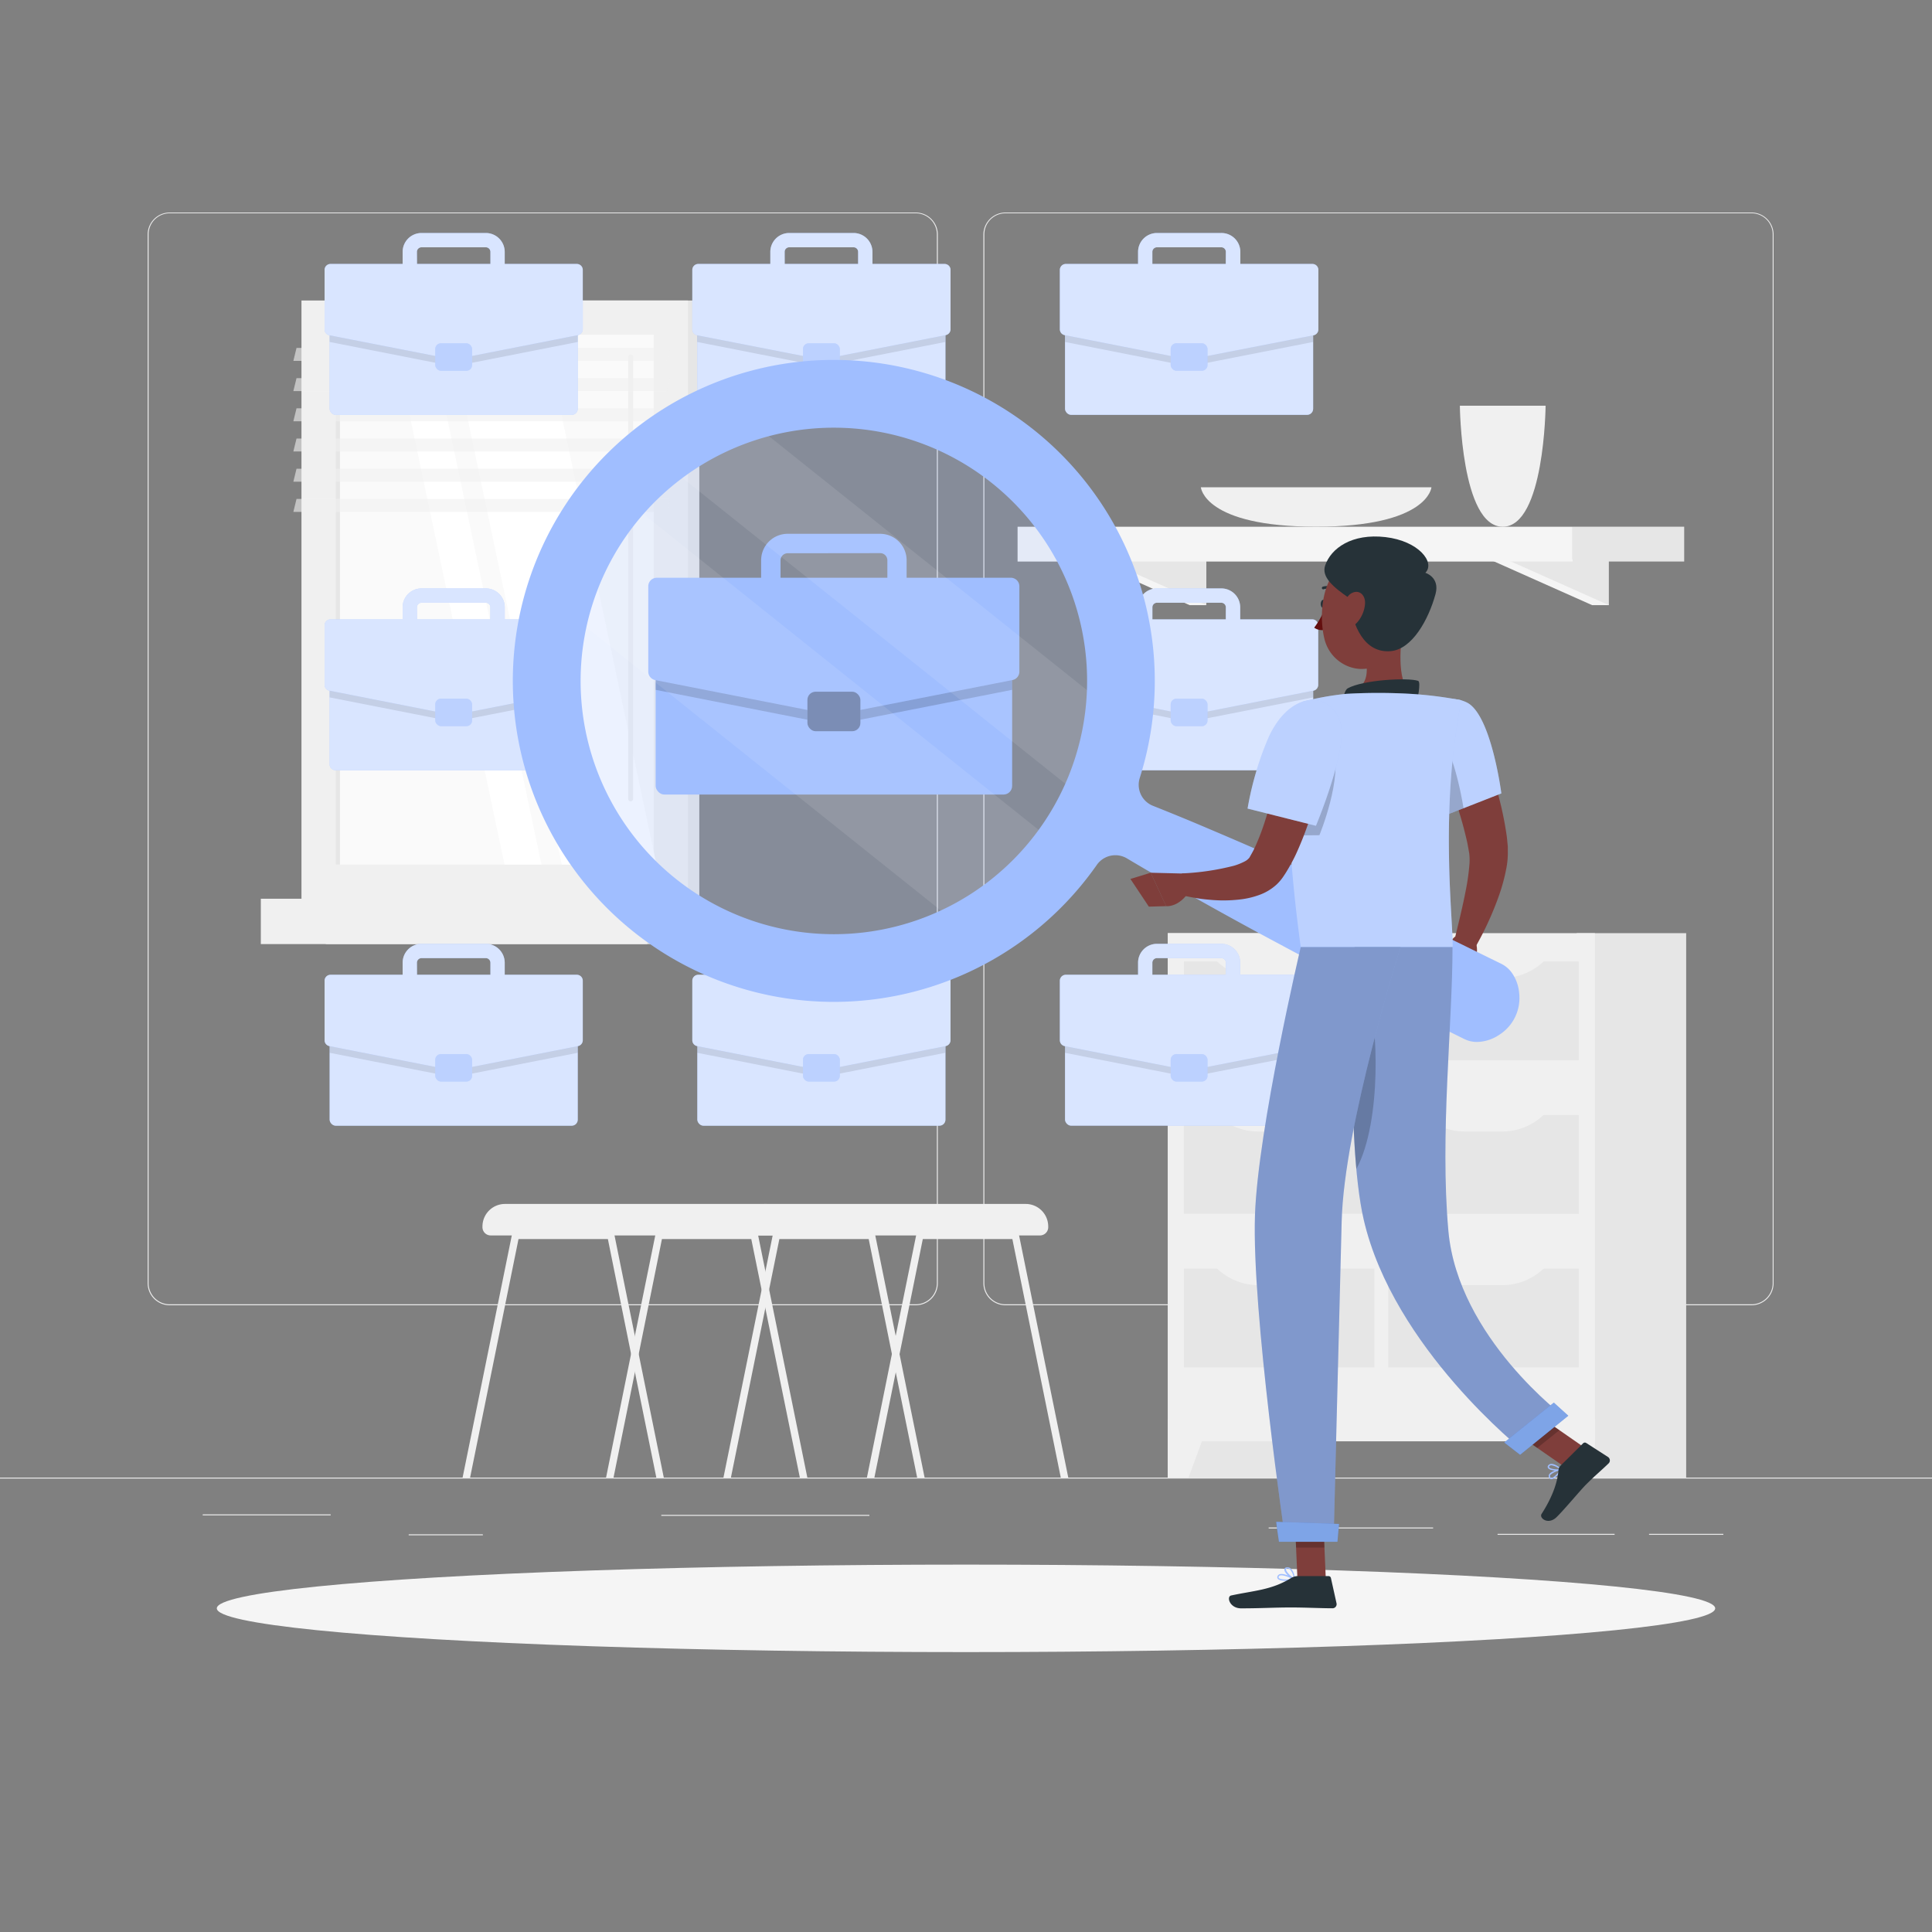 <svg xmlns="http://www.w3.org/2000/svg" viewBox="0 0 500 500"><rect x="0" y="0" width="500" height="500" fill="#808080" stroke="none"/><g id="freepik--background-complete--inject-62"><rect y="382.4" width="500" height="0.25" style="fill:#ebebeb"></rect><rect x="52.46" y="391.92" width="33.12" height="0.25" style="fill:#ebebeb"></rect><rect x="171.14" y="392.05" width="53.86" height="0.25" style="fill:#ebebeb"></rect><rect x="105.77" y="397.08" width="19.19" height="0.25" style="fill:#ebebeb"></rect><rect x="426.77" y="396.96" width="19.23" height="0.25" style="fill:#ebebeb"></rect><rect x="387.57" y="396.96" width="30.29" height="0.25" style="fill:#ebebeb"></rect><rect x="328.33" y="395.31" width="42.56" height="0.25" style="fill:#ebebeb"></rect><path d="M237,337.8H43.91a5.71,5.71,0,0,1-5.7-5.71V60.66A5.71,5.71,0,0,1,43.91,55H237a5.71,5.71,0,0,1,5.71,5.71V332.09A5.71,5.71,0,0,1,237,337.8ZM43.91,55.2a5.46,5.46,0,0,0-5.45,5.46V332.09a5.46,5.46,0,0,0,5.45,5.46H237a5.47,5.47,0,0,0,5.46-5.46V60.66A5.47,5.47,0,0,0,237,55.2Z" style="fill:#ebebeb"></path><path d="M453.31,337.8H260.21a5.72,5.72,0,0,1-5.71-5.71V60.66A5.72,5.72,0,0,1,260.21,55h193.1A5.71,5.71,0,0,1,459,60.66V332.09A5.71,5.71,0,0,1,453.31,337.8ZM260.21,55.2a5.47,5.47,0,0,0-5.46,5.46V332.09a5.47,5.47,0,0,0,5.46,5.46h193.1a5.47,5.47,0,0,0,5.46-5.46V60.66a5.47,5.47,0,0,0-5.46-5.46Z" style="fill:#ebebeb"></path><rect x="302.21" y="241.5" width="28.32" height="140.9" transform="translate(632.75 623.9) rotate(180)" style="fill:#e6e6e6"></rect><polygon points="307.59 382.4 302.21 382.4 302.21 367.1 313.23 367.1 307.59 382.4" style="fill:#f0f0f0"></polygon><rect x="408.06" y="241.5" width="28.32" height="140.9" transform="translate(844.44 623.9) rotate(180)" style="fill:#e6e6e6"></rect><rect x="302.21" y="241.5" width="110.54" height="131.51" transform="translate(714.97 614.51) rotate(180)" style="fill:#f0f0f0"></rect><rect x="318.25" y="316.45" width="25.57" height="49.29" transform="translate(-10.06 672.13) rotate(-90)" style="fill:#e6e6e6"></rect><rect x="371.15" y="316.45" width="25.57" height="49.29" transform="translate(42.84 725.03) rotate(-90)" style="fill:#e6e6e6"></rect><path d="M379.06,332.59h9.75a15.4,15.4,0,0,0,11.2-4.82H367.86A15.4,15.4,0,0,0,379.06,332.59Z" style="fill:#f0f0f0"></path><path d="M325.66,332.59h9.75a15.4,15.4,0,0,0,11.2-4.82H314.46A15.4,15.4,0,0,0,325.66,332.59Z" style="fill:#f0f0f0"></path><rect x="318.25" y="276.7" width="25.57" height="49.29" transform="translate(29.68 632.38) rotate(-90)" style="fill:#e6e6e6"></rect><rect x="371.15" y="276.7" width="25.57" height="49.29" transform="translate(82.59 685.29) rotate(-90)" style="fill:#e6e6e6"></rect><path d="M379.06,292.84h9.75A15.43,15.43,0,0,0,400,288H367.86A15.43,15.43,0,0,0,379.06,292.84Z" style="fill:#f0f0f0"></path><path d="M325.66,292.84h9.75a15.43,15.43,0,0,0,11.2-4.81H314.46A15.43,15.43,0,0,0,325.66,292.84Z" style="fill:#f0f0f0"></path><rect x="318.25" y="236.96" width="25.57" height="49.29" transform="translate(69.43 592.64) rotate(-90)" style="fill:#e6e6e6"></rect><rect x="371.15" y="236.96" width="25.57" height="49.29" transform="translate(122.33 645.54) rotate(-90)" style="fill:#e6e6e6"></rect><path d="M379.06,253.1h9.75a15.4,15.4,0,0,0,11.2-4.82H367.86A15.4,15.4,0,0,0,379.06,253.1Z" style="fill:#f0f0f0"></path><path d="M325.66,253.1h9.75a15.4,15.4,0,0,0,11.2-4.82H314.46A15.4,15.4,0,0,0,325.66,253.1Z" style="fill:#f0f0f0"></path><polygon points="407.38 382.4 412.76 382.4 412.76 367.1 401.74 367.1 407.38 382.4" style="fill:#f0f0f0"></polygon><polygon points="412.04 144.77 416.37 156.61 412.04 156.61 385.47 144.77 412.04 144.77" style="fill:#f5f5f5"></polygon><polygon points="416.37 144.77 416.37 156.61 389.81 144.77 416.37 144.77" style="fill:#e6e6e6"></polygon><polygon points="307.87 144.77 312.2 156.61 307.87 156.61 281.31 144.77 307.87 144.77" style="fill:#f5f5f5"></polygon><polygon points="312.2 144.77 312.2 156.61 285.64 144.77 312.2 144.77" style="fill:#e6e6e6"></polygon><rect x="406.98" y="136.31" width="28.89" height="9.01" style="fill:#e6e6e6"></rect><rect x="263.35" y="136.31" width="143.63" height="9.01" transform="translate(670.33 281.64) rotate(180)" style="fill:#f5f5f5"></rect><path d="M377.81,105s.29,31.32,11.1,31.32S400,105,400,105Z" style="fill:#f0f0f0"></path><path d="M310.78,126.1s.76,10.21,29.84,10.21,29.84-10.21,29.84-10.21Z" style="fill:#f0f0f0"></path><path d="M224.36,382.4h1.93l5.53-27.25,1-4.78,6-29.7H262l12.53,61.73h1.94l-12.77-62.86a.94.94,0,0,0-.93-.76H238.05a.93.93,0,0,0-.92.76l-5.3,26.08-1,4.77Z" style="fill:#f0f0f0"></path><path d="M187.23,382.4h1.93l12.54-61.73h23.12l6,29.72,1,4.76,5.54,27.25h1.93l-6.5-32-1-4.75-5.3-26.08a1,1,0,0,0-.93-.76H200.93a.94.94,0,0,0-.93.76Z" style="fill:#f0f0f0"></path><path d="M265.46,311.58H198.19a5.83,5.83,0,0,0-5.82,5.82v.2a2.13,2.13,0,0,0,2.13,2.13h74.65a2.13,2.13,0,0,0,2.13-2.13v-.2A5.83,5.83,0,0,0,265.46,311.58Z" style="fill:#f0f0f0"></path><path d="M156.85,382.4h1.93l5.53-27.25,1-4.78,6-29.7h23.12L207,382.4h1.94l-12.77-62.86a.94.94,0,0,0-.93-.76H170.54a.93.93,0,0,0-.92.76l-5.3,26.08-1,4.77Z" style="fill:#f0f0f0"></path><path d="M119.72,382.4h1.94l12.53-61.73h23.13l6,29.72,1,4.76,5.54,27.25h1.93l-6.5-32-1-4.75L159,319.54a1,1,0,0,0-.93-.76H133.42a.94.94,0,0,0-.93.76Z" style="fill:#f0f0f0"></path><path d="M198,311.58H130.68a5.83,5.83,0,0,0-5.82,5.82v.2a2.13,2.13,0,0,0,2.13,2.13h74.66a2.12,2.12,0,0,0,2.12-2.13v-.2A5.83,5.83,0,0,0,198,311.58Z" style="fill:#f0f0f0"></path><rect x="84.33" y="77.76" width="96.65" height="154.83" transform="translate(265.31 310.36) rotate(180)" style="fill:#e6e6e6"></rect><rect x="78.02" y="77.76" width="100.01" height="154.83" transform="translate(256.05 310.36) rotate(180)" style="fill:#f0f0f0"></rect><rect x="84.33" y="232.6" width="96.65" height="11.74" transform="translate(265.31 476.93) rotate(180)" style="fill:#e6e6e6"></rect><rect x="67.49" y="232.6" width="100.01" height="11.74" transform="translate(235 476.93) rotate(180)" style="fill:#f0f0f0"></rect><rect x="59.45" y="114.02" width="137.15" height="82.33" transform="translate(283.2 27.16) rotate(90)" style="fill:#fafafa"></rect><polygon points="169.89 223.75 140.93 86.61 116.43 86.61 145.39 223.75 169.89 223.75" style="fill:#fff"></polygon><path d="M163.22,207.37a.63.63,0,0,0,.63-.63V92.36a.63.63,0,1,0-1.26,0V206.74A.63.63,0,0,0,163.22,207.37Z" style="fill:#f0f0f0"></path><polygon points="140.13 223.75 111.17 86.61 101.62 86.61 130.57 223.75 140.13 223.75" style="fill:#fff"></polygon><rect x="18.85" y="154.62" width="137.15" height="1.12" transform="translate(242.6 67.76) rotate(90)" style="fill:#e6e6e6"></rect><polygon points="75.92 93.4 172.57 93.4 173.39 90.04 76.74 90.04 75.92 93.4" style="fill:#f0f0f0;opacity:0.6"></polygon><polygon points="75.92 101.21 172.57 101.21 173.39 97.86 76.74 97.86 75.92 101.21" style="fill:#f0f0f0;opacity:0.6"></polygon><polygon points="75.92 109.03 172.57 109.03 173.39 105.67 76.74 105.67 75.92 109.03" style="fill:#f0f0f0;opacity:0.6"></polygon><polygon points="75.92 116.84 172.57 116.84 173.39 113.49 76.74 113.49 75.92 116.84" style="fill:#f0f0f0;opacity:0.6"></polygon><polygon points="75.92 124.66 172.57 124.66 173.39 121.31 76.74 121.31 75.92 124.66" style="fill:#f0f0f0;opacity:0.6"></polygon><polygon points="75.92 132.48 172.57 132.48 173.39 129.12 76.74 129.12 75.92 132.48" style="fill:#f0f0f0;opacity:0.6"></polygon></g><g id="freepik--Shadow--inject-62"><ellipse id="freepik--path--inject-62" cx="250" cy="416.24" rx="193.89" ry="11.32" style="fill:#f5f5f5"></ellipse></g><g id="freepik--Briefcases--inject-62"><rect x="180.47" y="262.73" width="64.21" height="28.6" rx="1.56" style="fill:#A0BEFF"></rect><rect x="180.47" y="262.73" width="64.21" height="28.6" rx="1.56" style="fill:#fff;opacity:0.6"></rect><path d="M243.11,262.73H182a1.56,1.56,0,0,0-1.56,1.56v8.17l31.8,6.26a1.47,1.47,0,0,0,.59,0l31.81-6.26v-8.17A1.56,1.56,0,0,0,243.11,262.73Z" style="opacity:0.1"></path><path d="M244.45,252.27H225.79v-3.13a4.89,4.89,0,0,0-4.88-4.88H204.24a4.89,4.89,0,0,0-4.88,4.88v3.13H180.71a1.54,1.54,0,0,0-1.54,1.54v15.41a1.55,1.55,0,0,0,1.24,1.51L212.28,277a1.94,1.94,0,0,0,.59,0l31.87-6.27a1.56,1.56,0,0,0,1.25-1.51V253.81A1.54,1.54,0,0,0,244.45,252.27Zm-41.38-3.13a1.19,1.19,0,0,1,1.17-1.18h16.67a1.19,1.19,0,0,1,1.17,1.18v3.13h-19Z" style="fill:#A0BEFF"></path><path d="M244.45,252.27H225.79v-3.13a4.89,4.89,0,0,0-4.88-4.88H204.24a4.89,4.89,0,0,0-4.88,4.88v3.13H180.71a1.54,1.54,0,0,0-1.54,1.54v15.41a1.55,1.55,0,0,0,1.24,1.51L212.28,277a1.94,1.94,0,0,0,.59,0l31.87-6.27a1.56,1.56,0,0,0,1.25-1.51V253.81A1.54,1.54,0,0,0,244.45,252.27Zm-41.38-3.13a1.19,1.19,0,0,1,1.17-1.18h16.67a1.19,1.19,0,0,1,1.17,1.18v3.13h-19Z" style="fill:#fff;opacity:0.6"></path><rect x="207.81" y="272.79" width="9.54" height="7.12" rx="1.48" style="fill:#A0BEFF"></rect><rect x="207.81" y="272.79" width="9.54" height="7.12" rx="1.48" style="fill:#fff;opacity:0.3"></rect><rect x="180.47" y="78.77" width="64.21" height="28.6" rx="1.56" style="fill:#A0BEFF"></rect><rect x="180.47" y="78.77" width="64.21" height="28.6" rx="1.56" style="fill:#fff;opacity:0.6"></rect><path d="M243.11,78.77H182a1.56,1.56,0,0,0-1.56,1.56V88.5l31.8,6.26a1.47,1.47,0,0,0,.59,0l31.81-6.26V80.33A1.56,1.56,0,0,0,243.11,78.77Z" style="opacity:0.1"></path><path d="M244.45,68.31H225.79V65.18a4.89,4.89,0,0,0-4.88-4.88H204.24a4.89,4.89,0,0,0-4.88,4.88v3.13H180.71a1.54,1.54,0,0,0-1.54,1.54V85.26a1.54,1.54,0,0,0,1.24,1.51L212.28,93a1.47,1.47,0,0,0,.59,0l31.87-6.27A1.55,1.55,0,0,0,246,85.26V69.85A1.54,1.54,0,0,0,244.45,68.31Zm-41.38-3.13A1.18,1.18,0,0,1,204.24,64h16.67a1.18,1.18,0,0,1,1.17,1.17v3.13h-19Z" style="fill:#A0BEFF"></path><path d="M244.45,68.31H225.79V65.18a4.89,4.89,0,0,0-4.88-4.88H204.24a4.89,4.89,0,0,0-4.88,4.88v3.13H180.71a1.54,1.54,0,0,0-1.54,1.54V85.26a1.54,1.54,0,0,0,1.24,1.51L212.28,93a1.47,1.47,0,0,0,.59,0l31.87-6.27A1.55,1.55,0,0,0,246,85.26V69.85A1.54,1.54,0,0,0,244.45,68.31Zm-41.38-3.13A1.18,1.18,0,0,1,204.24,64h16.67a1.18,1.18,0,0,1,1.17,1.17v3.13h-19Z" style="fill:#fff;opacity:0.6"></path><rect x="207.81" y="88.84" width="9.54" height="7.12" rx="1.48" style="fill:#A0BEFF"></rect><rect x="207.81" y="88.84" width="9.54" height="7.12" rx="1.48" style="fill:#fff;opacity:0.3"></rect><rect x="85.31" y="262.73" width="64.21" height="28.6" rx="1.56" style="fill:#A0BEFF"></rect><rect x="85.31" y="262.73" width="64.21" height="28.6" rx="1.56" style="fill:#fff;opacity:0.6"></rect><path d="M148,262.73H86.87a1.56,1.56,0,0,0-1.56,1.56v8.17l31.8,6.26a1.52,1.52,0,0,0,.6,0l31.81-6.26v-8.17A1.56,1.56,0,0,0,148,262.73Z" style="opacity:0.1"></path><path d="M149.28,252.27H130.62v-3.13a4.89,4.89,0,0,0-4.88-4.88H109.08a4.89,4.89,0,0,0-4.88,4.88v3.13H85.54A1.54,1.54,0,0,0,84,253.81v15.41a1.55,1.55,0,0,0,1.24,1.51L117.11,277a2,2,0,0,0,.6,0l31.87-6.27a1.55,1.55,0,0,0,1.24-1.51V253.81A1.54,1.54,0,0,0,149.28,252.27Zm-41.38-3.13a1.2,1.2,0,0,1,1.18-1.18h16.66a1.2,1.2,0,0,1,1.18,1.18v3.13h-19Z" style="fill:#A0BEFF"></path><path d="M149.28,252.27H130.62v-3.13a4.89,4.89,0,0,0-4.88-4.88H109.08a4.89,4.89,0,0,0-4.88,4.88v3.13H85.54A1.54,1.54,0,0,0,84,253.81v15.41a1.55,1.55,0,0,0,1.24,1.51L117.11,277a2,2,0,0,0,.6,0l31.87-6.27a1.55,1.55,0,0,0,1.24-1.51V253.81A1.54,1.54,0,0,0,149.28,252.27Zm-41.38-3.13a1.2,1.2,0,0,1,1.18-1.18h16.66a1.2,1.2,0,0,1,1.18,1.18v3.13h-19Z" style="fill:#fff;opacity:0.6"></path><rect x="112.64" y="272.79" width="9.54" height="7.12" rx="1.48" style="fill:#A0BEFF"></rect><rect x="112.64" y="272.79" width="9.54" height="7.12" rx="1.48" style="fill:#fff;opacity:0.3"></rect><rect x="85.31" y="78.77" width="64.21" height="28.6" rx="1.56" style="fill:#A0BEFF"></rect><rect x="85.31" y="78.77" width="64.21" height="28.6" rx="1.56" style="fill:#fff;opacity:0.6"></rect><path d="M148,78.77H86.87a1.56,1.56,0,0,0-1.56,1.56V88.5l31.8,6.26a1.51,1.51,0,0,0,.6,0l31.81-6.26V80.33A1.56,1.56,0,0,0,148,78.77Z" style="opacity:0.1"></path><path d="M149.28,68.31H130.62V65.18a4.89,4.89,0,0,0-4.88-4.88H109.08a4.89,4.89,0,0,0-4.88,4.88v3.13H85.54A1.54,1.54,0,0,0,84,69.85V85.26a1.54,1.54,0,0,0,1.24,1.51L117.11,93a1.51,1.51,0,0,0,.6,0l31.87-6.27a1.54,1.54,0,0,0,1.24-1.51V69.85A1.54,1.54,0,0,0,149.28,68.31ZM107.9,65.18A1.19,1.19,0,0,1,109.08,64h16.66a1.19,1.19,0,0,1,1.18,1.17v3.13h-19Z" style="fill:#A0BEFF"></path><path d="M149.28,68.31H130.62V65.18a4.89,4.89,0,0,0-4.88-4.88H109.08a4.89,4.89,0,0,0-4.88,4.88v3.13H85.54A1.54,1.54,0,0,0,84,69.85V85.26a1.54,1.54,0,0,0,1.24,1.51L117.11,93a1.51,1.51,0,0,0,.6,0l31.87-6.27a1.54,1.54,0,0,0,1.24-1.51V69.85A1.54,1.54,0,0,0,149.28,68.31ZM107.9,65.18A1.19,1.19,0,0,1,109.08,64h16.66a1.19,1.19,0,0,1,1.18,1.17v3.13h-19Z" style="fill:#fff;opacity:0.6"></path><rect x="112.64" y="88.84" width="9.54" height="7.12" rx="1.48" style="fill:#A0BEFF"></rect><rect x="112.64" y="88.84" width="9.54" height="7.12" rx="1.48" style="fill:#fff;opacity:0.3"></rect><path d="M140,199.35H86.87a1.57,1.57,0,0,1-1.57-1.57V172.31a1.55,1.55,0,0,1,.13-.61,2.15,2.15,0,0,1,.14-.26,1.1,1.1,0,0,1,.2-.23,1.56,1.56,0,0,1,1.1-.46h50.29a65.58,65.58,0,0,0-.41,10.52c0,.57,0,1.14.09,1.7.07,1.05.15,2.11.27,3.16A67,67,0,0,0,140,199.35Z" style="fill:#A0BEFF"></path><path d="M140,199.35H86.87a1.57,1.57,0,0,1-1.57-1.57V172.31a1.55,1.55,0,0,1,.13-.61,2.15,2.15,0,0,1,.14-.26,1.1,1.1,0,0,1,.2-.23,1.56,1.56,0,0,1,1.1-.46h50.29a65.58,65.58,0,0,0-.41,10.52c0,.57,0,1.14.09,1.7.07,1.05.15,2.11.27,3.16A67,67,0,0,0,140,199.35Z" style="fill:#fff;opacity:0.6"></path><path d="M137.16,170.75a65.58,65.58,0,0,0-.41,10.52c0,.57,0,1.14.09,1.7l-14.66,2.88-4.48.88a1.18,1.18,0,0,1-.59,0l-4.47-.87-27.33-5.38V172.3a1.69,1.69,0,0,1,.12-.6,2.15,2.15,0,0,1,.14-.26,1.1,1.1,0,0,1,.2-.23,1.56,1.56,0,0,1,1.1-.46Z" style="opacity:0.1"></path><path d="M139.25,160.29h-8.62v-3.13a4.9,4.9,0,0,0-4.89-4.88H109.08a4.88,4.88,0,0,0-4.88,4.88v3.13H85.54A1.54,1.54,0,0,0,84,161.83v15.4a1.55,1.55,0,0,0,1.25,1.52h.06l27.33,5.39,4.47.87a1.47,1.47,0,0,0,.59,0l4.48-.88,14.57-2.87a65.58,65.58,0,0,1,.41-10.52A66.34,66.34,0,0,1,139.25,160.29Zm-31.35-3.13a1.19,1.19,0,0,1,1.18-1.17h16.66a1.18,1.18,0,0,1,1.17,1.17v3.13h-19Z" style="fill:#A0BEFF"></path><path d="M139.25,160.29h-8.62v-3.13a4.9,4.9,0,0,0-4.89-4.88H109.08a4.88,4.88,0,0,0-4.88,4.88v3.13H85.54A1.54,1.54,0,0,0,84,161.83v15.4a1.55,1.55,0,0,0,1.25,1.52h.06l27.33,5.39,4.47.87a1.47,1.47,0,0,0,.59,0l4.48-.88,14.57-2.87a65.58,65.58,0,0,1,.41-10.52A66.34,66.34,0,0,1,139.25,160.29Zm-31.35-3.13a1.19,1.19,0,0,1,1.18-1.17h16.66a1.18,1.18,0,0,1,1.17,1.17v3.13h-19Z" style="fill:#fff;opacity:0.6"></path><rect x="112.64" y="180.81" width="9.54" height="7.12" rx="1.48" style="fill:#A0BEFF"></rect><rect x="112.64" y="180.81" width="9.54" height="7.12" rx="1.48" style="fill:#fff;opacity:0.3"></rect><rect x="275.64" y="262.73" width="64.21" height="28.6" rx="1.56" transform="translate(615.48 554.05) rotate(180)" style="fill:#A0BEFF"></rect><rect x="275.64" y="262.73" width="64.21" height="28.6" rx="1.56" transform="translate(615.48 554.05) rotate(180)" style="fill:#fff;opacity:0.6"></rect><path d="M277.2,262.73h61.08a1.56,1.56,0,0,1,1.56,1.56v8.17L308,278.72a1.47,1.47,0,0,1-.59,0l-31.81-6.26v-8.17A1.56,1.56,0,0,1,277.2,262.73Z" style="opacity:0.1"></path><path d="M275.87,252.27h18.66v-3.13a4.89,4.89,0,0,1,4.88-4.88h16.67a4.89,4.89,0,0,1,4.88,4.88v3.13h18.65a1.54,1.54,0,0,1,1.54,1.54v15.41a1.55,1.55,0,0,1-1.24,1.51L308,277a2,2,0,0,1-.6,0l-31.87-6.27a1.55,1.55,0,0,1-1.24-1.51V253.81A1.54,1.54,0,0,1,275.87,252.27Zm41.38-3.13a1.19,1.19,0,0,0-1.17-1.18H299.41a1.2,1.2,0,0,0-1.18,1.18v3.13h19Z" style="fill:#A0BEFF"></path><path d="M275.87,252.27h18.66v-3.13a4.89,4.89,0,0,1,4.88-4.88h16.67a4.89,4.89,0,0,1,4.88,4.88v3.13h18.65a1.54,1.54,0,0,1,1.54,1.54v15.41a1.55,1.55,0,0,1-1.24,1.51L308,277a2,2,0,0,1-.6,0l-31.87-6.27a1.55,1.55,0,0,1-1.24-1.51V253.81A1.54,1.54,0,0,1,275.87,252.27Zm41.38-3.13a1.19,1.19,0,0,0-1.17-1.18H299.41a1.2,1.2,0,0,0-1.18,1.18v3.13h19Z" style="fill:#fff;opacity:0.6"></path><rect x="302.97" y="272.79" width="9.54" height="7.12" rx="1.48" transform="translate(615.48 552.7) rotate(180)" style="fill:#A0BEFF"></rect><rect x="302.97" y="272.79" width="9.54" height="7.12" rx="1.48" transform="translate(615.48 552.7) rotate(180)" style="fill:#fff;opacity:0.3"></rect><rect x="275.64" y="78.77" width="64.21" height="28.6" rx="1.56" transform="translate(615.48 186.13) rotate(180)" style="fill:#A0BEFF"></rect><rect x="275.64" y="78.77" width="64.21" height="28.6" rx="1.56" transform="translate(615.48 186.13) rotate(180)" style="fill:#fff;opacity:0.6"></rect><path d="M277.2,78.77h61.08a1.56,1.56,0,0,1,1.56,1.56V88.5L308,94.76a1.47,1.47,0,0,1-.59,0L275.64,88.5V80.33A1.56,1.56,0,0,1,277.2,78.77Z" style="opacity:0.1"></path><path d="M275.87,68.31h18.66V65.18a4.89,4.89,0,0,1,4.88-4.88h16.67A4.89,4.89,0,0,1,321,65.18v3.13h18.65a1.54,1.54,0,0,1,1.54,1.54V85.26a1.54,1.54,0,0,1-1.24,1.51L308,93a1.51,1.51,0,0,1-.6,0l-31.87-6.27a1.54,1.54,0,0,1-1.24-1.51V69.85A1.54,1.54,0,0,1,275.87,68.31Zm41.38-3.13A1.18,1.18,0,0,0,316.08,64H299.41a1.19,1.19,0,0,0-1.18,1.17v3.13h19Z" style="fill:#A0BEFF"></path><path d="M275.87,68.31h18.66V65.18a4.89,4.89,0,0,1,4.88-4.88h16.67A4.89,4.89,0,0,1,321,65.18v3.13h18.65a1.54,1.54,0,0,1,1.54,1.54V85.26a1.54,1.54,0,0,1-1.24,1.51L308,93a1.51,1.51,0,0,1-.6,0l-31.87-6.27a1.54,1.54,0,0,1-1.24-1.51V69.85A1.54,1.54,0,0,1,275.87,68.31Zm41.38-3.13A1.18,1.18,0,0,0,316.08,64H299.41a1.19,1.19,0,0,0-1.18,1.17v3.13h19Z" style="fill:#fff;opacity:0.6"></path><rect x="302.97" y="88.84" width="9.54" height="7.12" rx="1.48" transform="translate(615.48 184.79) rotate(-180)" style="fill:#A0BEFF"></rect><rect x="302.97" y="88.84" width="9.54" height="7.12" rx="1.48" transform="translate(615.48 184.79) rotate(-180)" style="fill:#fff;opacity:0.3"></rect><path d="M285.19,199.35h53.1a1.57,1.57,0,0,0,1.56-1.57V172.31a1.55,1.55,0,0,0-.13-.61,1.3,1.3,0,0,0-.14-.26,1.1,1.1,0,0,0-.2-.23,1.54,1.54,0,0,0-1.1-.46H288a65.58,65.58,0,0,1,.41,10.52c0,.57,0,1.14-.09,1.7-.06,1.05-.15,2.11-.27,3.16A67,67,0,0,1,285.19,199.35Z" style="fill:#A0BEFF"></path><path d="M285.19,199.35h53.1a1.57,1.57,0,0,0,1.56-1.57V172.31a1.55,1.55,0,0,0-.13-.61,1.3,1.3,0,0,0-.14-.26,1.1,1.1,0,0,0-.2-.23,1.54,1.54,0,0,0-1.1-.46H288a65.58,65.58,0,0,1,.41,10.52c0,.57,0,1.14-.09,1.7-.06,1.05-.15,2.11-.27,3.16A67,67,0,0,1,285.19,199.35Z" style="fill:#fff;opacity:0.6"></path><path d="M288,170.75a65.58,65.58,0,0,1,.41,10.52c0,.57,0,1.14-.09,1.7L303,185.85l4.48.88a1.18,1.18,0,0,0,.59,0l4.47-.87,27.33-5.38V172.3a1.69,1.69,0,0,0-.12-.6,1.3,1.3,0,0,0-.14-.26,1.1,1.1,0,0,0-.2-.23,1.54,1.54,0,0,0-1.1-.46Z" style="opacity:0.1"></path><path d="M285.9,160.29h8.63v-3.13a4.89,4.89,0,0,1,4.88-4.88h16.66a4.89,4.89,0,0,1,4.89,4.88v3.13h18.65a1.54,1.54,0,0,1,1.54,1.54v15.4a1.55,1.55,0,0,1-1.24,1.52h-.07l-27.33,5.39L308,185a1.47,1.47,0,0,1-.59,0l-4.48-.88-14.57-2.87a67,67,0,0,0-2.5-21Zm31.35-3.13a1.19,1.19,0,0,0-1.18-1.17H299.41a1.18,1.18,0,0,0-1.17,1.17v3.13h19Z" style="fill:#A0BEFF"></path><path d="M285.9,160.29h8.63v-3.13a4.89,4.89,0,0,1,4.88-4.88h16.66a4.89,4.89,0,0,1,4.89,4.88v3.13h18.65a1.54,1.54,0,0,1,1.54,1.54v15.4a1.55,1.55,0,0,1-1.24,1.52h-.07l-27.33,5.39L308,185a1.47,1.47,0,0,1-.59,0l-4.48-.88-14.57-2.87a67,67,0,0,0-2.5-21Zm31.35-3.13a1.19,1.19,0,0,0-1.18-1.17H299.41a1.18,1.18,0,0,0-1.17,1.17v3.13h19Z" style="fill:#fff;opacity:0.6"></path><rect x="302.97" y="180.81" width="9.54" height="7.12" rx="1.48" transform="translate(615.48 368.75) rotate(180)" style="fill:#A0BEFF"></rect><rect x="302.97" y="180.81" width="9.54" height="7.12" rx="1.48" transform="translate(615.48 368.75) rotate(180)" style="fill:#fff;opacity:0.3"></rect><rect x="169.68" y="164.54" width="92.26" height="41.09" rx="2.24" style="fill:#A0BEFF"></rect><path d="M227.78,158H203.83a6.86,6.86,0,0,1-6.85-6.85V145a6.86,6.86,0,0,1,6.85-6.85h23.95a6.85,6.85,0,0,1,6.85,6.85v6.12A6.85,6.85,0,0,1,227.78,158Zm-23.95-14.82A1.85,1.85,0,0,0,202,145v6.12a1.85,1.85,0,0,0,1.85,1.85h23.95a1.85,1.85,0,0,0,1.85-1.85V145a1.85,1.85,0,0,0-1.85-1.85Z" style="fill:#A0BEFF"></path><path d="M259.69,164.54H171.93a2.24,2.24,0,0,0-2.25,2.24v11.75l45.7,9a2,2,0,0,0,.85,0l45.71-9V166.78A2.24,2.24,0,0,0,259.69,164.54Z" style="opacity:0.2"></path><path d="M262,176l-45.79,9a2.48,2.48,0,0,1-.86,0l-45.79-9a2.22,2.22,0,0,1-1.79-2.17V151.73a2.21,2.21,0,0,1,2.21-2.21H261.6a2.21,2.21,0,0,1,2.21,2.21v22.14A2.21,2.21,0,0,1,262,176Z" style="fill:#A0BEFF"></path><rect x="208.96" y="179.01" width="13.71" height="10.23" rx="2.12" style="fill:#A0BEFF"></rect><rect x="208.96" y="179.01" width="13.71" height="10.23" rx="2.12" style="opacity:0.4"></rect></g><g id="freepik--Character--inject-62"><path d="M380.9,187.21c1.15,2.37,2,4.61,3,6.95s1.73,4.67,2.51,7.06a90.17,90.17,0,0,1,3.49,14.86c.1.63.15,1.31.22,2l.1,1c0,.18,0,.31,0,.52l0,.65a21,21,0,0,1-.39,4.52,48.49,48.49,0,0,1-2.11,7.6,83,83,0,0,1-6.36,13.55l-5.08-2.15c1.13-4.56,2.27-9.21,3.13-13.7a57.49,57.49,0,0,0,.89-6.51,15.18,15.18,0,0,0-.06-2.68l-.11-.63-.14-.8c-.11-.53-.18-1.06-.31-1.6a102,102,0,0,0-3.86-13c-.76-2.17-1.6-4.33-2.44-6.5s-1.77-4.35-2.63-6.35Z" style="fill:#7f3e3b"></path><path d="M376.5,242.44l-3.9,3.8,8.51,4s2.06-3.6.64-6.86Z" style="fill:#7f3e3b"></path><polygon points="369.46 251.91 376.64 254.85 381.11 250.2 372.6 246.24 369.46 251.91" style="fill:#7f3e3b"></polygon><path d="M223.81,247.81a72,72,0,1,0-79.57-63.57A72,72,0,0,0,223.81,247.81Z" style="fill:#A0BEFF;opacity:0.2"></path><path d="M171.42,119.54,280.92,207c.47-1,.91-2,1.34-3a71.06,71.06,0,0,0,5.2-20.48h0L192.88,108A71.39,71.39,0,0,0,171.42,119.54Z" style="fill:#fff;opacity:0.1"></path><path d="M146.16,157.87,249.1,240.12a72,72,0,0,0,24.78-21.28L161.46,129A72,72,0,0,0,146.16,157.87Z" style="fill:#fff;opacity:0.1"></path><path d="M393.17,257.12a10.68,10.68,0,0,0-1.73-5.1,7.38,7.38,0,0,0-2.95-2.61l-6.83-3.35c-4.54-2.25-9.11-4.44-13.68-6.63s-9.17-4.34-13.75-6.51-9.2-4.28-13.83-6.35q-13.86-6.28-27.9-12.22c-4.68-2-9.37-3.92-14.1-5.8h0a5.85,5.85,0,0,1-3.43-7.22,83.07,83.07,0,1,0-11.12,22.51,5.86,5.86,0,0,1,7.83-1.67h0q6.56,3.9,13.18,7.67,13.23,7.54,26.66,14.7c4.47,2.42,9,4.75,13.45,7.12s9,4.68,13.53,7,9,4.59,13.59,6.83l6.81,3.38a7.34,7.34,0,0,0,3.87.76,10.58,10.58,0,0,0,5.09-1.73A11.27,11.27,0,0,0,393.17,257.12ZM186.8,235a65.54,65.54,0,1,1,87.77-29.76A65.53,65.53,0,0,1,186.8,235Z" style="fill:#A0BEFF"></path><path d="M343.19,156.3c0,.59-.31,1.07-.7,1.07s-.7-.48-.7-1.07.31-1.08.7-1.08S343.19,155.7,343.19,156.3Z" style="fill:#263238"></path><path d="M342.93,157.37a21.16,21.16,0,0,1-2.82,5.07,3.41,3.41,0,0,0,2.83.53Z" style="fill:#630f0f"></path><path d="M345.29,153a.35.35,0,0,0,.2-.63,3.49,3.49,0,0,0-3.13-.54.35.35,0,1,0,.25.65h0a2.79,2.79,0,0,1,2.48.45A.31.31,0,0,0,345.29,153Z" style="fill:#263238"></path><path d="M363.42,160.76c-1.06,5.38-2.11,15.23,1.65,18.81,0,0-1.47,5.45-11.45,5.45-11,0-5.25-5.45-5.25-5.45,6-1.43,5.84-5.88,4.79-10Z" style="fill:#7f3e3b"></path><path d="M367,176.2c.83.27-.25,5.21-.25,5.21s-1.37,3.45-18.39,2.25c-1.31-.1-.81-4.84.44-5.53C352.83,175.93,364.32,175.32,367,176.2Z" style="fill:#263238"></path><path d="M401.57,382.81c.92-.09,2.26-1.78,2.64-2.4a.17.17,0,0,0,0-.18.16.16,0,0,0-.17-.08c-.1,0-2.52.46-3.11,1.4a.84.84,0,0,0-.1.67c.13.44.38.56.58.59Zm2.11-2.23c-.65.9-1.72,1.95-2.23,1.88-.05,0-.2,0-.29-.34a.46.46,0,0,1,.06-.39A4.71,4.71,0,0,1,403.68,380.58Z" style="fill:#A0BEFF"></path><path d="M403.58,380.58a3.22,3.22,0,0,0,.53-.09.18.18,0,0,0,.12-.13.18.18,0,0,0-.06-.17c-.06-.06-1.68-1.44-2.78-1.33h0a.94.94,0,0,0-.68.36.55.55,0,0,0-.07.71C401,380.5,402.58,380.68,403.58,380.58Zm.08-.35c-1,.12-2.46-.08-2.74-.49,0,0-.08-.13.06-.31a.66.66,0,0,1,.45-.23h0A4.22,4.22,0,0,1,403.66,380.23Z" style="fill:#A0BEFF"></path><path d="M332.82,409.11a13.43,13.43,0,0,0,2.26-.2.2.2,0,0,0,.14-.14.17.17,0,0,0-.09-.18c-.11-.07-2.67-1.53-3.9-1.2a.9.9,0,0,0-.55.41.66.66,0,0,0,0,.76C331,409,331.88,409.11,332.82,409.11Zm1.7-.46c-1.37.19-3.23.18-3.57-.29-.05-.06-.09-.17,0-.39a.51.51,0,0,1,.34-.24C332.08,407.52,333.62,408.19,334.52,408.65Z" style="fill:#A0BEFF"></path><path d="M335,408.91a.2.2,0,0,0,.11,0,.2.2,0,0,0,.07-.16c0-.08-.21-2.06-1.14-2.83a1.33,1.33,0,0,0-1-.3c-.48.05-.61.29-.65.49-.13.83,1.63,2.42,2.51,2.82Zm-1.79-3a1,1,0,0,1,.61.23,4.15,4.15,0,0,1,1,2.26c-.91-.54-2.1-1.79-2-2.29,0,0,0-.16.34-.19Z" style="fill:#A0BEFF"></path><polygon points="343.12 408.74 335.78 408.74 335.04 391.72 342.39 391.72 343.12 408.74" style="fill:#7f3e3b"></polygon><polygon points="410.63 375.03 404.9 379.62 390.32 369.5 396.06 364.91 410.63 375.03" style="fill:#7f3e3b"></polygon><path d="M403.85,379.33l5.86-5.81a.65.65,0,0,1,.8-.08l5.63,3.62a1.07,1.07,0,0,1,.15,1.68c-2.08,2-3.19,2.86-5.77,5.41-1.58,1.58-5.45,6.28-7.64,8.45s-4.63.29-3.92-.8c3.15-4.86,4.22-8.87,4.36-11.31A1.81,1.81,0,0,1,403.85,379.33Z" style="fill:#263238"></path><path d="M335.82,407.89h8a.63.63,0,0,1,.62.5l1.45,6.53a1.06,1.06,0,0,1-1.05,1.3c-2.9,0-7.08-.21-10.72-.21-4.25,0-7.92.23-12.91.23-3,0-3.85-3.05-2.59-3.33,5.75-1.25,10.44-1.39,15.4-4.45A3.44,3.44,0,0,1,335.82,407.89Z" style="fill:#263238"></path><path d="M379.55,181.77c6.37,3,9,23.56,9,23.56l-14.65,5.75a117.21,117.21,0,0,1-5.51-17.15C366.34,184.65,373,178.65,379.55,181.77Z" style="fill:#A0BEFF"></path><path d="M379.55,181.77c6.37,3,9,23.56,9,23.56l-14.65,5.75a117.21,117.21,0,0,1-5.51-17.15C366.34,184.65,373,178.65,379.55,181.77Z" style="fill:#fff;opacity:0.3"></path><path d="M370.06,187.8a8.18,8.18,0,0,0-1.56-.57,13.46,13.46,0,0,0-.06,6.7,116.48,116.48,0,0,0,5.5,17.15l4.83-1.89C377.88,203.82,375.15,190.24,370.06,187.8Z" style="opacity:0.2"></path><path d="M337.07,181.61s-7.82,8.83-.44,63.5h39.3c.27-6-3.52-35.46,2.3-63.88a102.86,102.86,0,0,0-13.16-1.66,145.27,145.27,0,0,0-16.7,0A73.5,73.5,0,0,0,337.07,181.61Z" style="fill:#A0BEFF"></path><path d="M337.07,181.61s-7.82,8.83-.44,63.5h39.3c.27-6-3.52-35.46,2.3-63.88a102.86,102.86,0,0,0-13.16-1.66,145.27,145.27,0,0,0-16.7,0A73.5,73.5,0,0,0,337.07,181.61Z" style="fill:#fff;opacity:0.3"></path><path d="M345,193.33c-1.78-5.34-6.06-7.05-10.42-3.88-.88,5.18-1.5,13.53-.79,26.77l7.67-.07S347.63,201.28,345,193.33Z" style="opacity:0.2"></path><path d="M343.56,191.14c-.32,2.68-.76,5.11-1.25,7.64s-1.06,5-1.71,7.49a85.86,85.86,0,0,1-5.22,14.82c-.57,1.23-1.23,2.44-1.93,3.65-.36.61-.72,1.22-1.13,1.82a12.64,12.64,0,0,1-1.87,2.29,13.27,13.27,0,0,1-4.8,2.85,21.64,21.64,0,0,1-4.47,1.05,36.92,36.92,0,0,1-8.19.1q-2-.16-3.9-.51c-1.3-.23-2.53-.47-3.87-.82l.65-5.48a65.26,65.26,0,0,0,13.52-2A15.39,15.39,0,0,0,322,223a3.75,3.75,0,0,0,1.4-1.11c-.08.07.65-1.14,1.08-2s.91-2,1.32-3c.84-2.06,1.56-4.24,2.22-6.47s1.24-4.5,1.78-6.8,1-4.62,1.5-7,.86-4.74,1.22-6.95Z" style="fill:#7f3e3b"></path><path d="M346.89,187c2.07,6.71-6.33,26.71-6.33,26.71l-17.69-4.45a81.82,81.82,0,0,1,5.43-18.39C334,178.39,344.4,178.91,346.89,187Z" style="fill:#A0BEFF"></path><path d="M346.89,187c2.07,6.71-6.33,26.71-6.33,26.71l-17.69-4.45a81.82,81.82,0,0,1,5.43-18.39C334,178.39,344.4,178.91,346.89,187Z" style="fill:#fff;opacity:0.3"></path><path d="M306.12,226.07l-8.32-.21,4,8.65s3.38.45,6.16-4.12l2.93-3.49-3.37-.68A8.22,8.22,0,0,0,306.12,226.07Z" style="fill:#7f3e3b"></path><polygon points="292.55 227.47 297.32 234.64 301.81 234.51 297.8 225.86 292.55 227.47" style="fill:#7f3e3b"></polygon><polygon points="335.05 391.73 335.42 400.5 342.77 400.5 342.39 391.73 335.05 391.73" style="opacity:0.2"></polygon><polygon points="396.06 364.91 390.32 369.5 397.84 374.72 403.58 370.13 396.06 364.91" style="opacity:0.2"></polygon><path d="M363,155c-.44,7.28-.32,11.56-4,15.3-5.52,5.62-14.51,2.3-16.25-5-1.57-6.54-.58-17.34,6.54-20.25A9.94,9.94,0,0,1,363,155Z" style="fill:#7f3e3b"></path><path d="M368.88,148.24s3.83,1.14,2.63,5.51c-1.81,6.64-6.07,14.28-11.57,14.76-6.85.61-9.94-6.46-10.84-13.77-4.1-2.81-7.14-5.44-6.16-8.36,1.5-4.5,6.94-8.38,15.6-7.38S371.51,145.6,368.88,148.24Z" style="fill:#263238"></path><path d="M353.27,156.24a8.24,8.24,0,0,1-2.06,4.87c-1.6,1.76-3.28.66-3.56-1.48-.25-1.94.27-5.19,2.23-6.16S353.4,154.06,353.27,156.24Z" style="fill:#7f3e3b"></path><path d="M350.57,245.11s-2.48,49.52,2.35,70.5c7.65,33.22,41.28,59.84,41.28,59.84L405,366.8s-27.67-20.59-30.16-48.25c-2.23-24.84,1.07-53.37,1.07-73.44Z" style="fill:#A0BEFF"></path><path d="M350.57,245.11s-2.48,49.52,2.35,70.5c7.65,33.22,41.28,59.84,41.28,59.84L405,366.8s-27.67-20.59-30.16-48.25c-2.23-24.84,1.07-53.37,1.07-73.44Z" style="opacity:0.2"></path><path d="M354.26,259.78c-1-1.93-2.95,3.82-4.31,11.2,0,10.18.18,21.76,1.07,31.57C357.81,290,356.37,263.78,354.26,259.78Z" style="opacity:0.2"></path><path d="M389.3,373.32s4.1,3.18,4.1,3.18l12.47-10.11L402.13,363Z" style="fill:#2c6bdb"></path><path d="M389.3,373.32s4.1,3.18,4.1,3.18l12.47-10.11L402.13,363Z" style="fill:#fafafa;opacity:0.4"></path><path d="M336.63,245.11s-11.06,46.9-11.84,69.3c-.87,25.13,7.89,84.39,7.89,84.39h12.45s1.53-59.72,2.09-82.61c.6-24.95,15.24-71.08,15.24-71.08Z" style="fill:#A0BEFF"></path><path d="M336.63,245.11s-11.06,46.9-11.84,69.3c-.87,25.13,7.89,84.39,7.89,84.39h12.45s1.53-59.72,2.09-82.61c.6-24.95,15.24-71.08,15.24-71.08Z" style="opacity:0.2"></path><path d="M330.29,393.84c-.06,0,.7,5.17.7,5.17h15.14l.41-4.61Z" style="fill:#2c6bdb"></path><path d="M330.29,393.84c-.06,0,.7,5.17.7,5.17h15.14l.41-4.61Z" style="fill:#fafafa;opacity:0.4"></path></g></svg>
